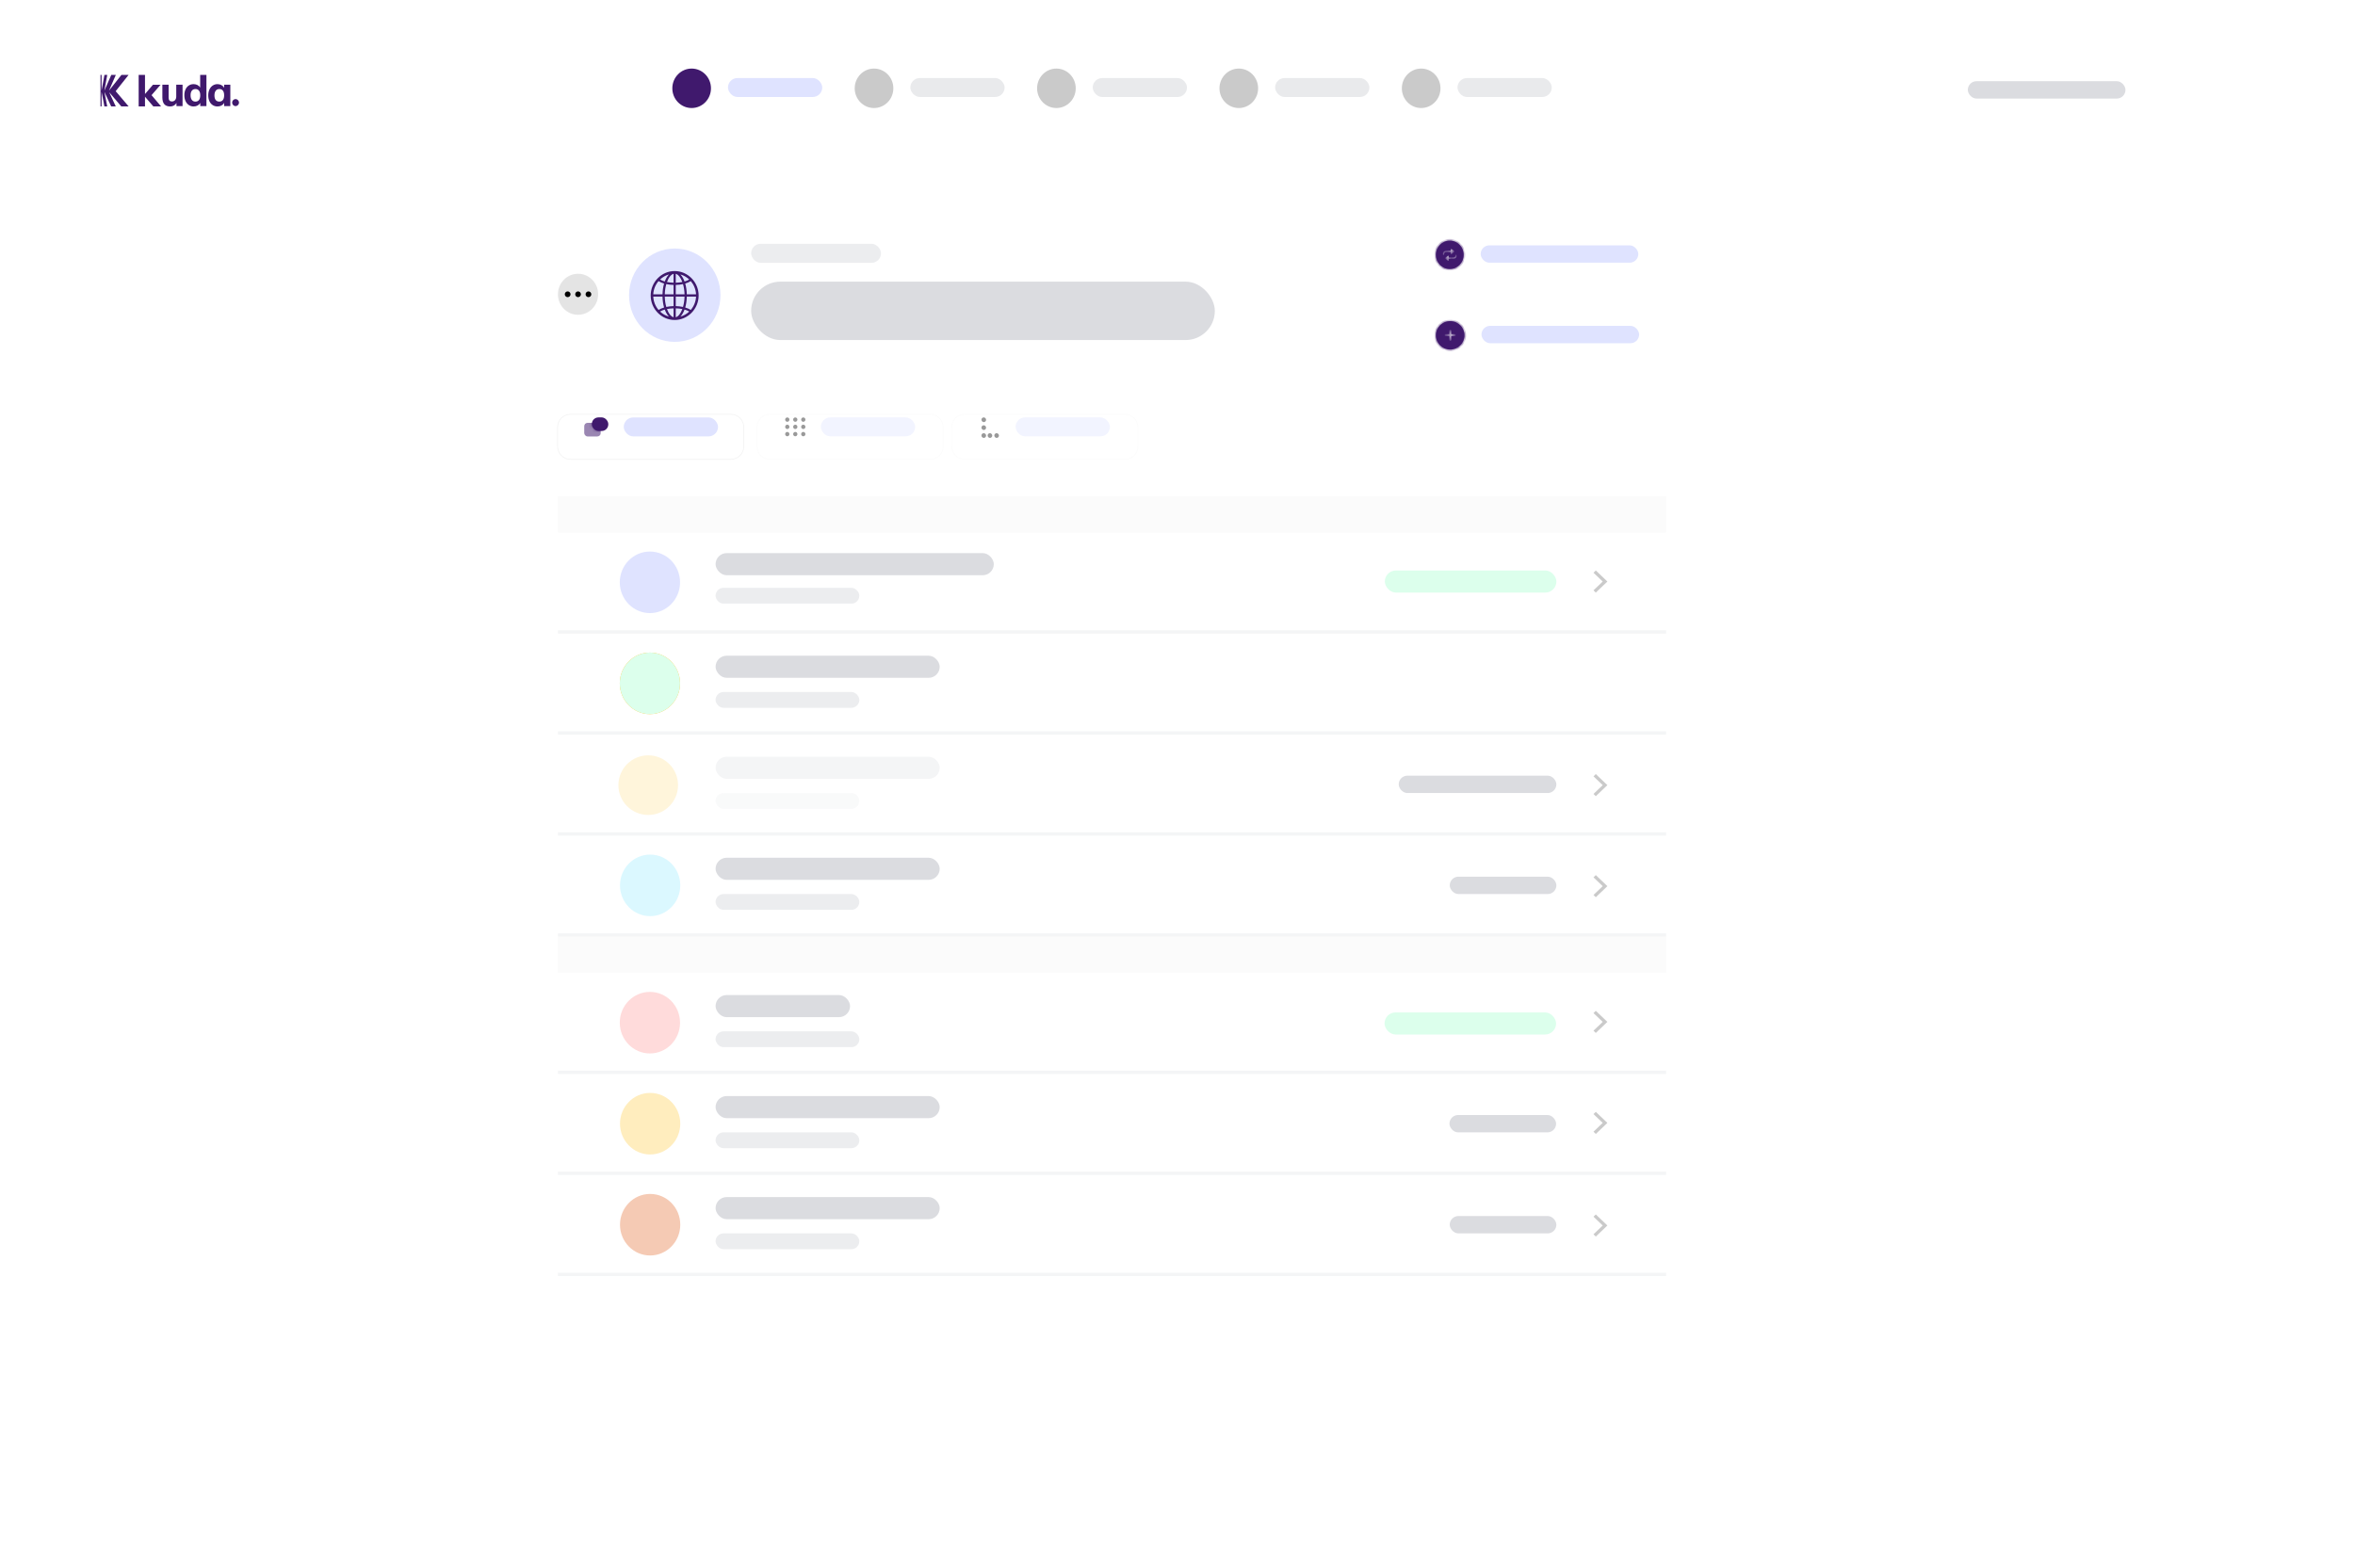 <svg viewBox="0 0 710 473" fill="none" xmlns="http://www.w3.org/2000/svg"><g filter="url(#filter0_di_633_775)"><rect y="0.273" width="671" height="433.453" rx="20" fill="white"></rect></g><rect y="10.685" width="671" height="406.953" fill="white" fill-opacity="0.1"></rect><path d="M55.038 25.535V32.003H53.201V31.058C53.001 31.398 52.738 31.658 52.413 31.837C52.088 32.016 51.722 32.105 51.314 32.105C50.522 32.105 49.93 31.879 49.539 31.428C49.147 30.977 48.951 30.296 48.951 29.386V25.535H50.839V29.424C50.839 30.207 51.168 30.599 51.826 30.599C52.218 30.599 52.534 30.462 52.776 30.19C53.017 29.918 53.138 29.56 53.138 29.118V25.535H55.038ZM62.237 22.585V32.003H60.375V31.045C60.183 31.377 59.912 31.637 59.562 31.824C59.212 32.011 58.817 32.105 58.375 32.105C57.833 32.105 57.35 31.965 56.925 31.679C56.5 31.394 56.171 30.994 55.934 30.479C55.696 29.964 55.58 29.377 55.58 28.713C55.58 28.049 55.696 27.466 55.934 26.96C56.171 26.454 56.5 26.062 56.921 25.786C57.342 25.509 57.825 25.373 58.375 25.373C58.8 25.373 59.187 25.466 59.537 25.645C59.887 25.828 60.158 26.079 60.35 26.403V22.585H62.237ZM60 30.147C60.25 29.82 60.375 29.352 60.375 28.739C60.375 28.135 60.25 27.671 59.996 27.343C59.742 27.015 59.387 26.854 58.929 26.854C58.462 26.854 58.1 27.015 57.842 27.339C57.584 27.662 57.454 28.122 57.454 28.718C57.454 29.33 57.584 29.803 57.842 30.139C58.1 30.475 58.462 30.641 58.929 30.641C59.396 30.637 59.75 30.475 60 30.147ZM69.44 25.535V32.003H67.578V31.045C67.386 31.377 67.115 31.637 66.765 31.824C66.415 32.011 66.02 32.105 65.578 32.105C65.028 32.105 64.545 31.969 64.124 31.696C63.703 31.424 63.374 31.037 63.137 30.53C62.899 30.024 62.783 29.441 62.783 28.777C62.783 28.113 62.899 27.522 63.137 27.003C63.374 26.483 63.703 26.083 64.128 25.798C64.553 25.513 65.037 25.373 65.578 25.373C66.02 25.373 66.415 25.471 66.765 25.666C67.115 25.862 67.386 26.126 67.578 26.458V25.535H69.44ZM67.203 30.152C67.453 29.828 67.578 29.36 67.578 28.747C67.578 28.135 67.453 27.666 67.203 27.339C66.953 27.011 66.595 26.849 66.128 26.849C65.661 26.849 65.299 27.02 65.041 27.36C64.782 27.701 64.653 28.173 64.653 28.777C64.653 29.381 64.778 29.841 65.032 30.16C65.287 30.479 65.649 30.637 66.124 30.637C66.595 30.637 66.953 30.475 67.203 30.152ZM48.572 32.096H46.231L43.715 29.164V32.096H41.807V22.585H43.715V28.36L46.118 25.556H48.41L45.689 28.696L48.572 32.096Z" fill="#40196D"></path><path d="M36.569 32.096L32.907 27.79L34.907 32.096H33.52L31.478 27.705L32.328 32.096H31.474L30.624 27.696V32.096H30.291V22.585H30.624V27.33L31.487 22.585H32.337L31.47 27.352L33.553 22.585H34.924L32.853 27.335L36.615 22.585H38.769L34.874 27.496L38.786 32.096H36.569Z" fill="#40196D"></path><path d="M71.019 31.994C71.59 31.994 72.053 31.522 72.053 30.939C72.053 30.356 71.59 29.884 71.019 29.884C70.449 29.884 69.986 30.356 69.986 30.939C69.986 31.522 70.449 31.994 71.019 31.994Z" fill="#40196D"></path><rect x="593.27" y="24.487" width="47.529" height="5.236" rx="2.618" fill="#DBDCE0"></rect><ellipse cx="208.522" cy="26.628" rx="5.825" ry="5.95" fill="#40196D"></ellipse><rect x="219.473" y="23.535" width="28.424" height="5.712" rx="2.856" fill="#DFE3FF"></rect><ellipse cx="263.506" cy="26.628" rx="5.825" ry="5.95" fill="#CACACA"></ellipse><rect opacity="0.6" x="274.457" y="23.535" width="28.424" height="5.712" rx="2.856" fill="#DBDCE0"></rect><ellipse cx="318.493" cy="26.628" rx="5.825" ry="5.95" fill="#CACACA"></ellipse><rect opacity="0.6" x="329.443" y="23.535" width="28.424" height="5.712" rx="2.856" fill="#DBDCE0"></rect><ellipse cx="373.479" cy="26.628" rx="5.825" ry="5.95" fill="#CACACA"></ellipse><rect opacity="0.6" x="384.43" y="23.535" width="28.424" height="5.712" rx="2.856" fill="#DBDCE0"></rect><ellipse cx="428.461" cy="26.628" rx="5.825" ry="5.95" fill="#CACACA"></ellipse><rect opacity="0.6" x="439.412" y="23.535" width="28.424" height="5.712" rx="2.856" fill="#DBDCE0"></rect><g filter="url(#filter1_d_633_775)"><path d="M168.217 125.871C168.217 123.768 169.886 122.063 171.945 122.063H220.406C222.464 122.063 224.133 123.768 224.133 125.871V131.582C224.133 133.685 222.464 135.39 220.406 135.39H171.945C169.886 135.39 168.217 133.685 168.217 131.582V125.871Z" fill="white"></path></g><g filter="url(#filter2_d_633_775)"><path fill-rule="evenodd" clip-rule="evenodd" d="M171.945 121.825H220.406C222.594 121.825 224.367 123.636 224.367 125.87V131.582C224.367 133.817 222.594 135.628 220.406 135.628H171.945C169.758 135.628 167.984 133.817 167.984 131.582V125.87C167.984 123.636 169.758 121.825 171.945 121.825ZM171.945 122.063C169.886 122.063 168.217 123.768 168.217 125.87V131.582C168.217 133.685 169.886 135.39 171.945 135.39H220.406C222.465 135.39 224.134 133.685 224.134 131.582V125.87C224.134 123.768 222.465 122.063 220.406 122.063H171.945Z" fill="black" fill-opacity="0.05"></path></g><rect x="178.428" y="125.873" width="4.963" height="4.103" rx="2" fill="#40196D"></rect><mask id="mask0_633_775" maskUnits="userSpaceOnUse" x="178" y="125" width="6" height="5" style="mask-type: alpha;"><rect x="178.428" y="125.873" width="4.963" height="4.103" rx="2" fill="white"></rect></mask><g mask="url(#mask0_633_775)"><path opacity="0.527" fill-rule="evenodd" clip-rule="evenodd" d="M176.078 129.631C176.078 128.527 176.974 127.631 178.078 127.631H179.041C180.145 127.631 181.041 128.527 181.041 129.631V129.735C181.041 130.839 180.145 131.735 179.041 131.735H178.078C176.974 131.735 176.078 130.839 176.078 129.735V129.631Z" fill="#40196D"></path></g><rect opacity="0.527" x="176.139" y="127.514" width="4.963" height="4.103" rx="1" fill="#40196D"></rect><rect x="188.051" y="125.887" width="28.424" height="5.712" rx="2.856" fill="#DFE3FF"></rect><g opacity="0.3" filter="url(#filter3_d_633_775)"><path d="M228.326 125.871C228.326 123.768 229.995 122.063 232.054 122.063H280.515C282.574 122.063 284.243 123.768 284.243 125.871V131.582C284.243 133.685 282.574 135.39 280.515 135.39H232.054C229.995 135.39 228.326 133.685 228.326 131.582V125.871Z" fill="white"></path></g><g opacity="0.3" filter="url(#filter4_d_633_775)"><path fill-rule="evenodd" clip-rule="evenodd" d="M232.055 121.825H280.516C282.703 121.825 284.476 123.636 284.476 125.87V131.582C284.476 133.817 282.703 135.628 280.516 135.628H232.055C229.867 135.628 228.094 133.817 228.094 131.582V125.87C228.094 123.636 229.867 121.825 232.055 121.825ZM232.055 122.063C229.996 122.063 228.327 123.768 228.327 125.87V131.582C228.327 133.685 229.996 135.39 232.055 135.39H280.516C282.574 135.39 284.243 133.685 284.243 131.582V125.87C284.243 123.768 282.574 122.063 280.516 122.063H232.055Z" fill="black" fill-opacity="0.05"></path></g><path opacity="0.4" fill-rule="evenodd" clip-rule="evenodd" d="M237.357 127.196C237.711 127.196 237.999 126.903 237.999 126.541C237.999 126.179 237.711 125.885 237.357 125.885C237.002 125.885 236.715 126.179 236.715 126.541C236.715 126.903 237.002 127.196 237.357 127.196ZM237.357 129.381C237.711 129.381 237.999 129.088 237.999 128.726C237.999 128.364 237.711 128.07 237.357 128.07C237.002 128.07 236.715 128.364 236.715 128.726C236.715 129.088 237.002 129.381 237.357 129.381ZM237.999 130.912C237.999 131.274 237.711 131.567 237.357 131.567C237.002 131.567 236.715 131.274 236.715 130.912C236.715 130.549 237.002 130.256 237.357 130.256C237.711 130.256 237.999 130.549 237.999 130.912ZM239.768 127.196C240.123 127.196 240.41 126.903 240.41 126.541C240.41 126.179 240.123 125.885 239.768 125.885C239.414 125.885 239.126 126.179 239.126 126.541C239.126 126.903 239.414 127.196 239.768 127.196ZM240.41 128.726C240.41 129.088 240.123 129.381 239.768 129.381C239.414 129.381 239.126 129.088 239.126 128.726C239.126 128.364 239.414 128.07 239.768 128.07C240.123 128.07 240.41 128.364 240.41 128.726ZM239.768 131.567C240.123 131.567 240.41 131.274 240.41 130.912C240.41 130.549 240.123 130.256 239.768 130.256C239.414 130.256 239.126 130.549 239.126 130.912C239.126 131.274 239.414 131.567 239.768 131.567ZM242.823 126.541C242.823 126.903 242.536 127.196 242.181 127.196C241.827 127.196 241.539 126.903 241.539 126.541C241.539 126.179 241.827 125.885 242.181 125.885C242.536 125.885 242.823 126.179 242.823 126.541ZM242.181 129.381C242.536 129.381 242.823 129.088 242.823 128.726C242.823 128.364 242.536 128.07 242.181 128.07C241.827 128.07 241.539 128.364 241.539 128.726C241.539 129.088 241.827 129.381 242.181 129.381ZM242.823 130.912C242.823 131.274 242.536 131.567 242.181 131.567C241.827 131.567 241.539 131.274 241.539 130.912C241.539 130.549 241.827 130.256 242.181 130.256C242.536 130.256 242.823 130.549 242.823 130.912Z" fill="black"></path><rect opacity="0.4" x="247.48" y="125.871" width="28.424" height="5.712" rx="2.856" fill="#DFE3FF"></rect><g opacity="0.3" filter="url(#filter5_d_633_775)"><path d="M287.039 125.871C287.039 123.768 288.708 122.063 290.767 122.063H339.228C341.287 122.063 342.956 123.768 342.956 125.871V131.582C342.956 133.685 341.287 135.39 339.228 135.39H290.767C288.708 135.39 287.039 133.685 287.039 131.582V125.871Z" fill="white"></path></g><g opacity="0.3" filter="url(#filter6_d_633_775)"><path fill-rule="evenodd" clip-rule="evenodd" d="M290.767 121.825H339.229C341.416 121.825 343.189 123.636 343.189 125.87V131.582C343.189 133.817 341.416 135.628 339.229 135.628H290.767C288.58 135.628 286.807 133.817 286.807 131.582V125.87C286.807 123.636 288.58 121.825 290.767 121.825ZM290.767 122.063C288.709 122.063 287.04 123.768 287.04 125.87V131.582C287.04 133.685 288.709 135.39 290.767 135.39H339.229C341.287 135.39 342.956 133.685 342.956 131.582V125.87C342.956 123.768 341.287 122.063 339.229 122.063H290.767Z" fill="black" fill-opacity="0.05"></path></g><g opacity="0.4"><rect x="295.893" y="125.871" width="1.398" height="1.428" rx="0.699" fill="black"></rect><rect x="295.893" y="128.25" width="1.398" height="1.428" rx="0.699" fill="black"></rect><rect x="295.893" y="130.631" width="1.398" height="1.428" rx="0.699" fill="black"></rect><rect x="297.756" y="130.631" width="1.398" height="1.428" rx="0.699" fill="black"></rect><rect x="299.773" y="130.631" width="1.398" height="1.428" rx="0.699" fill="black"></rect></g><rect opacity="0.4" x="306.193" y="125.871" width="28.424" height="5.712" rx="2.856" fill="#DFE3FF"></rect><rect opacity="0.6" x="168.211" y="149.669" width="334.102" height="10.947" fill="#F9F9F9"></rect><rect x="215.74" y="166.804" width="83.875" height="6.664" rx="3.332" fill="#DBDCE0"></rect><rect opacity="0.5" x="215.74" y="177.275" width="43.335" height="4.76" rx="2.38" fill="#DBDCE0"></rect><rect x="417.506" y="172.04" width="51.723" height="6.664" rx="3.332" fill="#DCFFEC"></rect><path d="M480.412 178.029L481.117 178.704L484.605 175.372V175.372V175.372L481.117 172.04L480.412 172.715L483.192 175.372L480.412 178.029Z" fill="#CACACA"></path><line opacity="0.3" x1="168.211" y1="190.581" x2="502.313" y2="190.581" stroke="#DBDCE0"></line><rect x="215.74" y="197.744" width="67.566" height="6.664" rx="3.332" fill="#DBDCE0"></rect><rect opacity="0.5" x="215.74" y="208.691" width="43.335" height="4.76" rx="2.38" fill="#DBDCE0"></rect><line opacity="0.3" x1="168.211" y1="221.042" x2="502.313" y2="221.042" stroke="#DBDCE0"></line><g opacity="0.3"><rect x="215.74" y="228.206" width="67.566" height="6.664" rx="3.332" fill="#DBDCE0"></rect><rect opacity="0.5" x="215.74" y="239.153" width="43.335" height="4.76" rx="2.38" fill="#DBDCE0"></rect></g><path d="M480.412 239.43L481.117 240.104L484.605 236.773V236.773V236.773L481.117 233.441L480.412 234.116L483.192 236.773L480.412 239.43Z" fill="#CACACA"></path><line opacity="0.3" x1="168.211" y1="251.505" x2="502.313" y2="251.505" stroke="#DBDCE0"></line><rect x="215.74" y="258.67" width="67.566" height="6.664" rx="3.332" fill="#DBDCE0"></rect><rect opacity="0.5" x="215.74" y="269.617" width="43.335" height="4.76" rx="2.38" fill="#DBDCE0"></rect><rect x="437.076" y="264.379" width="32.152" height="5.236" rx="2.618" fill="#DBDCE0"></rect><path d="M480.412 269.894L481.117 270.568L484.605 267.237V267.237V267.237L481.117 263.905L480.412 264.579L483.192 267.237L480.412 269.894Z" fill="#CACACA"></path><path fill-rule="evenodd" clip-rule="evenodd" d="M196.006 276.28C201.025 276.28 205.093 272.124 205.093 266.998C205.093 261.872 201.025 257.717 196.006 257.717C190.988 257.717 186.92 261.872 186.92 266.998C186.92 272.124 190.988 276.28 196.006 276.28Z" fill="#DBF8FF"></path><line opacity="0.3" x1="168.211" y1="281.967" x2="502.313" y2="281.967" stroke="#DBDCE0"></line><rect opacity="0.6" x="168.211" y="282.468" width="334.102" height="10.947" fill="#F9F9F9"></rect><rect x="215.74" y="300.077" width="40.54" height="6.664" rx="3.332" fill="#DBDCE0"></rect><rect opacity="0.5" x="215.74" y="311.024" width="43.335" height="4.76" rx="2.38" fill="#DBDCE0"></rect><rect x="417.418" y="305.312" width="51.723" height="6.664" rx="3.332" fill="#DCFFEC"></rect><path d="M480.412 310.826L481.117 311.5L484.605 308.169V308.169V308.169L481.117 304.837L480.412 305.512L483.192 308.169L480.412 310.826Z" fill="#CACACA"></path><path fill-rule="evenodd" clip-rule="evenodd" d="M195.936 317.687C200.954 317.687 205.023 313.531 205.023 308.405C205.023 303.279 200.954 299.124 195.936 299.124C190.918 299.124 186.85 303.279 186.85 308.405C186.85 313.531 190.918 317.687 195.936 317.687Z" fill="#FFDBDB"></path><line opacity="0.3" x1="168.211" y1="323.377" x2="502.313" y2="323.377" stroke="#DBDCE0"></line><rect x="215.74" y="330.542" width="67.566" height="6.664" rx="3.332" fill="#DBDCE0"></rect><rect opacity="0.5" x="215.74" y="341.489" width="43.335" height="4.76" rx="2.38" fill="#DBDCE0"></rect><rect x="436.992" y="336.252" width="32.152" height="5.236" rx="2.618" fill="#DBDCE0"></rect><path d="M480.412 341.288L481.117 341.963L484.605 338.631V338.631V338.631L481.117 335.299L480.412 335.974L483.192 338.631L480.412 341.288Z" fill="#CACACA"></path><path fill-rule="evenodd" clip-rule="evenodd" d="M196.006 348.151C201.025 348.151 205.093 343.996 205.093 338.87C205.093 333.744 201.025 329.588 196.006 329.588C190.988 329.588 186.92 333.744 186.92 338.87C186.92 343.996 190.988 348.151 196.006 348.151Z" fill="#FFC325" fill-opacity="0.3"></path><line opacity="0.3" x1="168.211" y1="353.839" x2="502.313" y2="353.839" stroke="#DBDCE0"></line><rect x="215.74" y="361.004" width="67.566" height="6.664" rx="3.332" fill="#DBDCE0"></rect><rect opacity="0.5" x="215.74" y="371.951" width="43.335" height="4.76" rx="2.38" fill="#DBDCE0"></rect><rect x="437.07" y="366.716" width="32.152" height="5.236" rx="2.618" fill="#DBDCE0"></rect><path d="M480.412 372.229L481.117 372.903L484.605 369.571V369.571V369.571L481.117 366.24L480.412 366.914L483.192 369.571L480.412 372.229Z" fill="#CACACA"></path><path opacity="0.3" fill-rule="evenodd" clip-rule="evenodd" d="M196.006 378.615C201.025 378.615 205.093 374.46 205.093 369.334C205.093 364.208 201.025 360.052 196.006 360.052C190.988 360.052 186.92 364.208 186.92 369.334C186.92 374.46 190.988 378.615 196.006 378.615Z" fill="#DD4E05"></path><line opacity="0.3" x1="168.211" y1="384.303" x2="502.313" y2="384.303" stroke="#DBDCE0"></line><ellipse cx="195.94" cy="175.609" rx="9.086" ry="9.281" fill="#DFE3FF"></ellipse><ellipse cx="195.94" cy="206.073" rx="9.086" ry="9.281" fill="#FFC325"></ellipse><ellipse cx="195.94" cy="206.073" rx="9.086" ry="9.281" fill="#DCFFEC"></ellipse><circle cx="195.432" cy="236.775" r="8.991" fill="#FFF5DB"></circle><rect x="421.693" y="233.917" width="47.529" height="5.236" rx="2.618" fill="#DBDCE0"></rect><g filter="url(#filter7_d_633_775)"><rect x="426.83" y="67.325" width="75.487" height="19.039" rx="4" fill="white"></rect></g><rect x="446.402" y="73.99" width="47.529" height="5.236" rx="2.618" fill="#DFE3FF"></rect><mask id="path-81-inside-1_633_775" fill="white"><path fill-rule="evenodd" clip-rule="evenodd" d="M437.084 81.13C439.4 81.13 441.277 79.213 441.277 76.847C441.277 74.481 439.4 72.563 437.084 72.563C434.768 72.563 432.891 74.481 432.891 76.847C432.891 79.213 434.768 81.13 437.084 81.13ZM435.188 76.92C435.077 76.92 434.988 76.829 434.988 76.716V76.557C434.988 75.991 435.373 75.632 435.985 75.632H437.382V75.204C437.382 75.104 437.447 75.038 437.549 75.038C437.593 75.038 437.638 75.055 437.674 75.085L438.409 75.7C438.496 75.772 438.498 75.893 438.409 75.965L437.674 76.576C437.638 76.606 437.593 76.623 437.549 76.623C437.447 76.623 437.382 76.559 437.382 76.457V76.034H435.943C435.608 76.034 435.39 76.253 435.39 76.589V76.716C435.39 76.829 435.3 76.92 435.188 76.92ZM436.62 77.078C436.722 77.078 436.787 77.142 436.787 77.244V77.663H438.226C438.561 77.663 438.78 77.444 438.78 77.108V76.98C438.78 76.867 438.869 76.776 438.982 76.776C439.092 76.776 439.181 76.867 439.181 76.98V77.139C439.181 77.705 438.796 78.065 438.184 78.065H436.787V78.496C436.787 78.597 436.722 78.662 436.62 78.662C436.576 78.662 436.531 78.645 436.495 78.616L435.76 78.001C435.671 77.927 435.673 77.805 435.76 77.735L436.495 77.125C436.531 77.095 436.576 77.078 436.62 77.078Z"></path></mask><path fill-rule="evenodd" clip-rule="evenodd" d="M437.084 81.13C439.4 81.13 441.277 79.213 441.277 76.847C441.277 74.481 439.4 72.563 437.084 72.563C434.768 72.563 432.891 74.481 432.891 76.847C432.891 79.213 434.768 81.13 437.084 81.13ZM435.188 76.92C435.077 76.92 434.988 76.829 434.988 76.716V76.557C434.988 75.991 435.373 75.632 435.985 75.632H437.382V75.204C437.382 75.104 437.447 75.038 437.549 75.038C437.593 75.038 437.638 75.055 437.674 75.085L438.409 75.7C438.496 75.772 438.498 75.893 438.409 75.965L437.674 76.576C437.638 76.606 437.593 76.623 437.549 76.623C437.447 76.623 437.382 76.559 437.382 76.457V76.034H435.943C435.608 76.034 435.39 76.253 435.39 76.589V76.716C435.39 76.829 435.3 76.92 435.188 76.92ZM436.62 77.078C436.722 77.078 436.787 77.142 436.787 77.244V77.663H438.226C438.561 77.663 438.78 77.444 438.78 77.108V76.98C438.78 76.867 438.869 76.776 438.982 76.776C439.092 76.776 439.181 76.867 439.181 76.98V77.139C439.181 77.705 438.796 78.065 438.184 78.065H436.787V78.496C436.787 78.597 436.722 78.662 436.62 78.662C436.576 78.662 436.531 78.645 436.495 78.616L435.76 78.001C435.671 77.927 435.673 77.805 435.76 77.735L436.495 77.125C436.531 77.095 436.576 77.078 436.62 77.078Z" fill="#40196D"></path><path d="M437.382 75.632V76.132H437.882V75.632H437.382ZM437.674 75.085L437.352 75.468L437.353 75.468L437.674 75.085ZM438.409 75.7L438.088 76.083L438.09 76.085L438.409 75.7ZM438.409 75.965L438.095 75.576L438.089 75.581L438.409 75.965ZM437.674 76.576L437.354 76.191L437.352 76.193L437.674 76.576ZM437.382 76.034H437.882V75.534H437.382V76.034ZM436.787 77.663H436.287V78.163H436.787V77.663ZM436.787 78.065V77.565H436.287V78.065H436.787ZM436.495 78.616L436.817 78.233L436.816 78.232L436.495 78.616ZM435.76 78.001L436.081 77.617L436.08 77.617L435.76 78.001ZM435.76 77.735L436.073 78.125L436.08 78.12L435.76 77.735ZM436.495 77.125L436.815 77.509L436.817 77.507L436.495 77.125ZM440.777 76.847C440.777 78.947 439.114 80.63 437.084 80.63V81.63C439.686 81.63 441.777 79.479 441.777 76.847H440.777ZM437.084 73.063C439.114 73.063 440.777 74.747 440.777 76.847H441.777C441.777 74.215 439.686 72.063 437.084 72.063V73.063ZM433.391 76.847C433.391 74.747 435.054 73.063 437.084 73.063V72.063C434.482 72.063 432.391 74.215 432.391 76.847H433.391ZM437.084 80.63C435.054 80.63 433.391 78.947 433.391 76.847H432.391C432.391 79.479 434.482 81.63 437.084 81.63V80.63ZM434.488 76.716C434.488 77.095 434.791 77.42 435.188 77.42V76.42C435.363 76.42 435.488 76.563 435.488 76.716H434.488ZM434.488 76.557V76.716H435.488V76.557H434.488ZM435.985 75.132C435.582 75.132 435.201 75.251 434.916 75.516C434.628 75.784 434.488 76.156 434.488 76.557H435.488C435.488 76.392 435.54 76.301 435.597 76.248C435.658 76.192 435.776 76.132 435.985 76.132V75.132ZM437.382 75.132H435.985V76.132H437.382V75.132ZM436.882 75.204V75.632H437.882V75.204H436.882ZM437.549 74.538C437.388 74.538 437.211 74.592 437.073 74.731C436.936 74.868 436.882 75.045 436.882 75.204H437.882C437.882 75.263 437.861 75.357 437.781 75.436C437.701 75.517 437.608 75.538 437.549 75.538V74.538ZM437.996 74.702C437.875 74.6 437.716 74.538 437.549 74.538V75.538C437.469 75.538 437.402 75.51 437.352 75.468L437.996 74.702ZM438.73 75.316L437.995 74.701L437.353 75.468L438.088 76.083L438.73 75.316ZM438.723 76.354C439.068 76.076 439.05 75.581 438.728 75.314L438.09 76.085C438.027 76.033 437.976 75.944 437.975 75.835C437.975 75.724 438.027 75.631 438.095 75.576L438.723 76.354ZM437.993 76.96L438.728 76.35L438.089 75.581L437.354 76.191L437.993 76.96ZM437.549 77.123C437.716 77.123 437.875 77.06 437.996 76.959L437.352 76.193C437.402 76.151 437.469 76.123 437.549 76.123V77.123ZM436.882 76.457C436.882 76.615 436.935 76.793 437.075 76.933C437.215 77.072 437.393 77.123 437.549 77.123V76.123C437.603 76.123 437.698 76.142 437.78 76.223C437.862 76.305 437.882 76.401 437.882 76.457H436.882ZM436.882 76.034V76.457H437.882V76.034H436.882ZM435.943 76.534H437.382V75.534H435.943V76.534ZM435.89 76.589C435.89 76.559 435.894 76.543 435.896 76.538C435.898 76.533 435.898 76.534 435.895 76.538C435.891 76.542 435.889 76.542 435.894 76.54C435.899 76.538 435.914 76.534 435.943 76.534V75.534C435.665 75.534 435.391 75.627 435.187 75.832C434.982 76.037 434.89 76.31 434.89 76.589H435.89ZM435.89 76.716V76.589H434.89V76.716H435.89ZM435.188 77.42C435.583 77.42 435.89 77.099 435.89 76.716H434.89C434.89 76.559 435.017 76.42 435.188 76.42V77.42ZM437.287 77.244C437.287 77.086 437.235 76.907 437.094 76.768C436.954 76.629 436.777 76.578 436.62 76.578V77.578C436.566 77.578 436.471 77.559 436.389 77.477C436.307 77.395 436.287 77.3 436.287 77.244H437.287ZM437.287 77.663V77.244H436.287V77.663H437.287ZM438.226 77.163H436.787V78.163H438.226V77.163ZM438.28 77.108C438.28 77.137 438.275 77.153 438.273 77.159C438.271 77.163 438.271 77.162 438.274 77.158C438.278 77.154 438.28 77.154 438.276 77.156C438.27 77.158 438.255 77.163 438.226 77.163V78.163C438.504 78.163 438.778 78.07 438.982 77.864C439.187 77.659 439.28 77.386 439.28 77.108H438.28ZM438.28 76.98V77.108H439.28V76.98H438.28ZM438.982 76.276C438.586 76.276 438.28 76.598 438.28 76.98H439.28C439.28 77.137 439.152 77.276 438.982 77.276V76.276ZM439.681 76.98C439.681 76.601 439.378 76.276 438.982 76.276V77.276C438.806 77.276 438.681 77.133 438.681 76.98H439.681ZM439.681 77.139V76.98H438.681V77.139H439.681ZM438.184 78.565C438.587 78.565 438.968 78.445 439.253 78.181C439.542 77.912 439.681 77.541 439.681 77.139H438.681C438.681 77.304 438.629 77.395 438.572 77.448C438.511 77.504 438.393 77.565 438.184 77.565V78.565ZM436.787 78.565H438.184V77.565H436.787V78.565ZM437.287 78.496V78.065H436.287V78.496H437.287ZM436.62 79.162C436.781 79.162 436.958 79.108 437.096 78.97C437.233 78.832 437.287 78.656 437.287 78.496H436.287C436.287 78.437 436.308 78.344 436.388 78.264C436.468 78.184 436.561 78.162 436.62 78.162V79.162ZM436.173 78.998C436.295 79.1 436.453 79.162 436.62 79.162V78.162C436.7 78.162 436.767 78.191 436.817 78.233L436.173 78.998ZM435.439 78.385L436.175 78.999L436.816 78.232L436.081 77.617L435.439 78.385ZM435.447 77.345C435.11 77.615 435.111 78.111 435.441 78.385L436.08 77.617C436.143 77.669 436.194 77.759 436.194 77.869C436.193 77.979 436.141 78.07 436.073 78.125L435.447 77.345ZM436.176 76.74L435.441 77.35L436.08 78.12L436.815 77.509L436.176 76.74ZM436.62 76.578C436.453 76.578 436.295 76.64 436.173 76.742L436.817 77.507C436.767 77.55 436.7 77.578 436.62 77.578V76.578Z" fill="#40196D" mask="url(#path-81-inside-1_633_775)"></path><g filter="url(#filter8_d_633_775)"><rect x="426.83" y="91.601" width="75.487" height="19.039" rx="4" fill="white"></rect></g><rect x="446.646" y="98.266" width="47.529" height="5.236" rx="2.618" fill="#DFE3FF"></rect><mask id="path-85-inside-2_633_775" fill="white"><path fill-rule="evenodd" clip-rule="evenodd" d="M441.522 101.121C441.522 103.487 439.59 105.405 437.206 105.405C434.823 105.405 432.891 103.487 432.891 101.121C432.891 98.755 434.823 96.837 437.206 96.837C439.59 96.837 441.522 98.755 441.522 101.121ZM435.529 101.045C435.529 100.892 435.653 100.767 435.806 100.767H436.954V99.736C436.954 99.581 437.079 99.456 437.233 99.456C437.388 99.456 437.513 99.581 437.513 99.736V100.767H438.608C438.761 100.767 438.886 100.892 438.886 101.045C438.886 101.198 438.761 101.323 438.608 101.323H437.513V102.508C437.513 102.662 437.388 102.788 437.233 102.788C437.079 102.788 436.954 102.662 436.954 102.508V101.323H435.806C435.653 101.323 435.529 101.198 435.529 101.045Z"></path></mask><path fill-rule="evenodd" clip-rule="evenodd" d="M441.522 101.121C441.522 103.487 439.59 105.405 437.206 105.405C434.823 105.405 432.891 103.487 432.891 101.121C432.891 98.755 434.823 96.837 437.206 96.837C439.59 96.837 441.522 98.755 441.522 101.121ZM435.529 101.045C435.529 100.892 435.653 100.767 435.806 100.767H436.954V99.736C436.954 99.581 437.079 99.456 437.233 99.456C437.388 99.456 437.513 99.581 437.513 99.736V100.767H438.608C438.761 100.767 438.886 100.892 438.886 101.045C438.886 101.198 438.761 101.323 438.608 101.323H437.513V102.508C437.513 102.662 437.388 102.788 437.233 102.788C437.079 102.788 436.954 102.662 436.954 102.508V101.323H435.806C435.653 101.323 435.529 101.198 435.529 101.045Z" fill="#40196D"></path><path d="M436.954 100.767V101.267H437.454V100.767H436.954ZM437.513 100.767H437.013V101.267H437.513V100.767ZM437.513 101.323V100.823H437.013V101.323H437.513ZM436.954 101.323H437.454V100.823H436.954V101.323ZM437.206 105.905C439.862 105.905 442.022 103.767 442.022 101.121H441.022C441.022 103.207 439.317 104.905 437.206 104.905V105.905ZM432.391 101.121C432.391 103.767 434.55 105.905 437.206 105.905V104.905C435.095 104.905 433.391 103.207 433.391 101.121H432.391ZM437.206 96.337C434.55 96.337 432.391 98.476 432.391 101.121H433.391C433.391 99.035 435.095 97.337 437.206 97.337V96.337ZM442.022 101.121C442.022 98.476 439.862 96.337 437.206 96.337V97.337C439.317 97.337 441.022 99.035 441.022 101.121H442.022ZM435.806 100.267C435.377 100.267 435.029 100.615 435.029 101.045H436.029C436.029 101.168 435.929 101.267 435.806 101.267V100.267ZM436.954 100.267H435.806V101.267H436.954V100.267ZM437.454 100.767V99.736H436.454V100.767H437.454ZM437.454 99.736C437.454 99.857 437.355 99.956 437.233 99.956V98.956C436.803 98.956 436.454 99.305 436.454 99.736H437.454ZM437.233 99.956C437.112 99.956 437.013 99.857 437.013 99.736H438.013C438.013 99.305 437.664 98.956 437.233 98.956V99.956ZM437.013 99.736V100.767H438.013V99.736H437.013ZM438.608 100.267H437.513V101.267H438.608V100.267ZM439.386 101.045C439.386 100.615 439.037 100.267 438.608 100.267V101.267C438.485 101.267 438.386 101.168 438.386 101.045H439.386ZM438.608 101.823C439.037 101.823 439.386 101.474 439.386 101.045H438.386C438.386 100.922 438.485 100.823 438.608 100.823V101.823ZM437.513 101.823H438.608V100.823H437.513V101.823ZM437.013 101.323V102.508H438.013V101.323H437.013ZM437.013 102.508C437.013 102.386 437.112 102.288 437.233 102.288V103.288C437.664 103.288 438.013 102.939 438.013 102.508H437.013ZM437.233 102.288C437.355 102.288 437.454 102.386 437.454 102.508H436.454C436.454 102.939 436.803 103.288 437.233 103.288V102.288ZM437.454 102.508V101.323H436.454V102.508H437.454ZM435.806 101.823H436.954V100.823H435.806V101.823ZM435.029 101.045C435.029 101.474 435.377 101.823 435.806 101.823V100.823C435.929 100.823 436.029 100.922 436.029 101.045H435.029Z" fill="#40196D" mask="url(#path-85-inside-2_633_775)"></path><path d="M217.218 89.021C217.218 96.797 211.047 103.101 203.434 103.101C195.822 103.101 189.65 96.797 189.65 89.021C189.65 81.245 195.822 74.941 203.434 74.941C211.047 74.941 217.218 81.245 217.218 89.021Z" fill="#DFE3FF"></path><path fill-rule="evenodd" clip-rule="evenodd" d="M203.401 81.742C199.428 81.742 196.174 85.072 196.174 89.119C196.174 93.167 199.436 96.497 203.401 96.497C207.366 96.497 210.628 93.167 210.628 89.119C210.628 85.072 207.366 81.742 203.401 81.742ZM203.071 85.256C202.343 85.238 201.683 85.164 201.085 85.045C201.338 84.355 201.65 83.778 201.999 83.351C202.333 82.941 202.697 82.675 203.071 82.575V85.256ZM203.731 85.256V82.576C204.101 82.676 204.464 82.941 204.798 83.351C205.147 83.778 205.461 84.356 205.716 85.045C205.118 85.163 204.453 85.238 203.731 85.256ZM200.421 84.889C199.877 84.732 199.402 84.529 199.003 84.292C199.751 83.582 200.668 83.044 201.681 82.759C201.187 83.268 200.752 83.988 200.421 84.889ZM206.381 84.888C206.05 83.988 205.615 83.268 205.121 82.759C206.134 83.044 207.051 83.581 207.798 84.291C207.393 84.529 206.919 84.731 206.381 84.888ZM200.214 85.507C199.568 85.319 199.002 85.066 198.541 84.773C197.613 85.853 197.028 87.242 196.95 88.767H199.74C199.768 87.55 199.936 86.448 200.214 85.507ZM207.062 88.767C207.034 87.549 206.859 86.447 206.587 85.507C207.234 85.319 207.799 85.066 208.261 84.773C209.182 85.853 209.774 87.243 209.852 88.767H207.062ZM200.423 88.767C200.451 87.643 200.618 86.589 200.877 85.675C201.552 85.826 202.289 85.911 203.071 85.93V88.767H200.423ZM203.731 88.767V85.93C204.513 85.911 205.25 85.826 205.918 85.675C206.184 86.588 206.351 87.643 206.38 88.767H203.731ZM198.542 93.466C197.612 92.378 197.021 90.981 196.95 89.441H199.739C199.761 90.674 199.936 91.784 200.214 92.739C199.569 92.927 199.003 93.173 198.542 93.466ZM200.877 92.564C200.61 91.65 200.444 90.581 200.422 89.441H203.071V92.316C202.289 92.335 201.551 92.42 200.877 92.564ZM203.731 92.316V89.441H206.38C206.351 90.581 206.184 91.65 205.918 92.564C205.25 92.42 204.513 92.335 203.731 92.316ZM206.588 92.739C206.866 91.784 207.034 90.674 207.062 89.441H209.853C209.781 90.981 209.189 92.385 208.254 93.466C207.798 93.172 207.233 92.927 206.588 92.739ZM201.999 94.896C201.65 94.468 201.337 93.89 201.085 93.2C201.682 93.076 202.342 93.008 203.071 92.99V95.671C202.697 95.571 202.333 95.305 201.999 94.896ZM203.731 95.671V92.99C204.454 93.008 205.119 93.076 205.717 93.2C205.461 93.89 205.147 94.468 204.798 94.896C204.464 95.305 204.101 95.57 203.731 95.671ZM201.666 95.472C200.66 95.187 199.75 94.657 199.003 93.954C199.407 93.712 199.876 93.514 200.421 93.358C200.745 94.25 201.178 94.967 201.666 95.472ZM205.13 95.478C205.622 94.969 206.05 94.25 206.38 93.358C206.92 93.514 207.395 93.712 207.799 93.954C207.053 94.663 206.142 95.189 205.13 95.478Z" fill="#40196D"></path><rect opacity="0.5" x="226.463" y="73.513" width="39.142" height="5.749" rx="2.875" fill="#DBDCE0"></rect><rect x="226.463" y="84.936" width="139.792" height="17.611" rx="8.806" fill="#DBDCE0"></rect><ellipse opacity="0.5" cx="174.272" cy="88.744" rx="6.058" ry="6.188" fill="#CACACA"></ellipse><path d="M172.008 88.744C172.008 88.264 171.625 87.878 171.14 87.878C170.663 87.878 170.275 88.264 170.275 88.744C170.275 89.225 170.663 89.611 171.14 89.611C171.621 89.611 172.008 89.225 172.008 88.744ZM175.131 88.744C175.131 88.264 174.752 87.878 174.276 87.878C173.799 87.878 173.416 88.264 173.416 88.744C173.416 89.225 173.799 89.611 174.276 89.611C174.748 89.611 175.131 89.225 175.131 88.744ZM178.271 88.744C178.271 88.264 177.888 87.878 177.412 87.878C176.926 87.878 176.543 88.264 176.543 88.744C176.543 89.225 176.926 89.611 177.412 89.611C177.884 89.611 178.271 89.225 178.271 88.744Z" fill="black"></path><defs><filter id="filter0_di_633_775" x="0" y="0.273" width="710" height="472.453" filterUnits="userSpaceOnUse" color-interpolation-filters="sRGB"><feFlood flood-opacity="0" result="BackgroundImageFix"></feFlood><feColorMatrix in="SourceAlpha" type="matrix" values="0 0 0 0 0 0 0 0 0 0 0 0 0 0 0 0 0 0 127 0" result="hardAlpha"></feColorMatrix><feOffset dx="24" dy="24"></feOffset><feGaussianBlur stdDeviation="7.5"></feGaussianBlur><feComposite in2="hardAlpha" operator="out"></feComposite><feColorMatrix type="matrix" values="0 0 0 0 0.251 0 0 0 0 0.098 0 0 0 0 0.427 0 0 0 0.1 0"></feColorMatrix><feBlend mode="normal" in2="BackgroundImageFix" result="effect1_dropShadow_633_775"></feBlend><feBlend mode="normal" in="SourceGraphic" in2="effect1_dropShadow_633_775" result="shape"></feBlend><feColorMatrix in="SourceAlpha" type="matrix" values="0 0 0 0 0 0 0 0 0 0 0 0 0 0 0 0 0 0 127 0" result="hardAlpha"></feColorMatrix><feOffset></feOffset><feGaussianBlur stdDeviation="5"></feGaussianBlur><feComposite in2="hardAlpha" operator="arithmetic" k2="-1" k3="1"></feComposite><feColorMatrix type="matrix" values="0 0 0 0 0.251 0 0 0 0 0.098 0 0 0 0 0.427 0 0 0 0.1 0"></feColorMatrix><feBlend mode="normal" in2="shape" result="effect2_innerShadow_633_775"></feBlend></filter><filter id="filter1_d_633_775" x="160.217" y="117.063" width="71.916" height="29.327" filterUnits="userSpaceOnUse" color-interpolation-filters="sRGB"><feFlood flood-opacity="0" result="BackgroundImageFix"></feFlood><feColorMatrix in="SourceAlpha" type="matrix" values="0 0 0 0 0 0 0 0 0 0 0 0 0 0 0 0 0 0 127 0" result="hardAlpha"></feColorMatrix><feOffset dy="3"></feOffset><feGaussianBlur stdDeviation="4"></feGaussianBlur><feColorMatrix type="matrix" values="0 0 0 0 0 0 0 0 0 0 0 0 0 0 0 0 0 0 0.12 0"></feColorMatrix><feBlend mode="normal" in2="BackgroundImageFix" result="effect1_dropShadow_633_775"></feBlend><feBlend mode="normal" in="SourceGraphic" in2="effect1_dropShadow_633_775" result="shape"></feBlend></filter><filter id="filter2_d_633_775" x="159.984" y="116.825" width="72.383" height="29.803" filterUnits="userSpaceOnUse" color-interpolation-filters="sRGB"><feFlood flood-opacity="0" result="BackgroundImageFix"></feFlood><feColorMatrix in="SourceAlpha" type="matrix" values="0 0 0 0 0 0 0 0 0 0 0 0 0 0 0 0 0 0 127 0" result="hardAlpha"></feColorMatrix><feOffset dy="3"></feOffset><feGaussianBlur stdDeviation="4"></feGaussianBlur><feColorMatrix type="matrix" values="0 0 0 0 0 0 0 0 0 0 0 0 0 0 0 0 0 0 0.12 0"></feColorMatrix><feBlend mode="normal" in2="BackgroundImageFix" result="effect1_dropShadow_633_775"></feBlend><feBlend mode="normal" in="SourceGraphic" in2="effect1_dropShadow_633_775" result="shape"></feBlend></filter><filter id="filter3_d_633_775" x="220.326" y="117.063" width="71.916" height="29.327" filterUnits="userSpaceOnUse" color-interpolation-filters="sRGB"><feFlood flood-opacity="0" result="BackgroundImageFix"></feFlood><feColorMatrix in="SourceAlpha" type="matrix" values="0 0 0 0 0 0 0 0 0 0 0 0 0 0 0 0 0 0 127 0" result="hardAlpha"></feColorMatrix><feOffset dy="3"></feOffset><feGaussianBlur stdDeviation="4"></feGaussianBlur><feColorMatrix type="matrix" values="0 0 0 0 0 0 0 0 0 0 0 0 0 0 0 0 0 0 0.12 0"></feColorMatrix><feBlend mode="normal" in2="BackgroundImageFix" result="effect1_dropShadow_633_775"></feBlend><feBlend mode="normal" in="SourceGraphic" in2="effect1_dropShadow_633_775" result="shape"></feBlend></filter><filter id="filter4_d_633_775" x="220.094" y="116.825" width="72.383" height="29.803" filterUnits="userSpaceOnUse" color-interpolation-filters="sRGB"><feFlood flood-opacity="0" result="BackgroundImageFix"></feFlood><feColorMatrix in="SourceAlpha" type="matrix" values="0 0 0 0 0 0 0 0 0 0 0 0 0 0 0 0 0 0 127 0" result="hardAlpha"></feColorMatrix><feOffset dy="3"></feOffset><feGaussianBlur stdDeviation="4"></feGaussianBlur><feColorMatrix type="matrix" values="0 0 0 0 0 0 0 0 0 0 0 0 0 0 0 0 0 0 0.12 0"></feColorMatrix><feBlend mode="normal" in2="BackgroundImageFix" result="effect1_dropShadow_633_775"></feBlend><feBlend mode="normal" in="SourceGraphic" in2="effect1_dropShadow_633_775" result="shape"></feBlend></filter><filter id="filter5_d_633_775" x="279.039" y="117.063" width="71.916" height="29.327" filterUnits="userSpaceOnUse" color-interpolation-filters="sRGB"><feFlood flood-opacity="0" result="BackgroundImageFix"></feFlood><feColorMatrix in="SourceAlpha" type="matrix" values="0 0 0 0 0 0 0 0 0 0 0 0 0 0 0 0 0 0 127 0" result="hardAlpha"></feColorMatrix><feOffset dy="3"></feOffset><feGaussianBlur stdDeviation="4"></feGaussianBlur><feColorMatrix type="matrix" values="0 0 0 0 0 0 0 0 0 0 0 0 0 0 0 0 0 0 0.12 0"></feColorMatrix><feBlend mode="normal" in2="BackgroundImageFix" result="effect1_dropShadow_633_775"></feBlend><feBlend mode="normal" in="SourceGraphic" in2="effect1_dropShadow_633_775" result="shape"></feBlend></filter><filter id="filter6_d_633_775" x="278.807" y="116.825" width="72.383" height="29.803" filterUnits="userSpaceOnUse" color-interpolation-filters="sRGB"><feFlood flood-opacity="0" result="BackgroundImageFix"></feFlood><feColorMatrix in="SourceAlpha" type="matrix" values="0 0 0 0 0 0 0 0 0 0 0 0 0 0 0 0 0 0 127 0" result="hardAlpha"></feColorMatrix><feOffset dy="3"></feOffset><feGaussianBlur stdDeviation="4"></feGaussianBlur><feColorMatrix type="matrix" values="0 0 0 0 0 0 0 0 0 0 0 0 0 0 0 0 0 0 0.12 0"></feColorMatrix><feBlend mode="normal" in2="BackgroundImageFix" result="effect1_dropShadow_633_775"></feBlend><feBlend mode="normal" in="SourceGraphic" in2="effect1_dropShadow_633_775" result="shape"></feBlend></filter><filter id="filter7_d_633_775" x="401.83" y="42.325" width="125.488" height="69.039" filterUnits="userSpaceOnUse" color-interpolation-filters="sRGB"><feFlood flood-opacity="0" result="BackgroundImageFix"></feFlood><feColorMatrix in="SourceAlpha" type="matrix" values="0 0 0 0 0 0 0 0 0 0 0 0 0 0 0 0 0 0 127 0" result="hardAlpha"></feColorMatrix><feOffset></feOffset><feGaussianBlur stdDeviation="12.5"></feGaussianBlur><feColorMatrix type="matrix" values="0 0 0 0 0 0 0 0 0 0 0 0 0 0 0 0 0 0 0.06 0"></feColorMatrix><feBlend mode="normal" in2="BackgroundImageFix" result="effect1_dropShadow_633_775"></feBlend><feBlend mode="normal" in="SourceGraphic" in2="effect1_dropShadow_633_775" result="shape"></feBlend></filter><filter id="filter8_d_633_775" x="401.83" y="66.601" width="125.488" height="69.039" filterUnits="userSpaceOnUse" color-interpolation-filters="sRGB"><feFlood flood-opacity="0" result="BackgroundImageFix"></feFlood><feColorMatrix in="SourceAlpha" type="matrix" values="0 0 0 0 0 0 0 0 0 0 0 0 0 0 0 0 0 0 127 0" result="hardAlpha"></feColorMatrix><feOffset></feOffset><feGaussianBlur stdDeviation="12.5"></feGaussianBlur><feColorMatrix type="matrix" values="0 0 0 0 0 0 0 0 0 0 0 0 0 0 0 0 0 0 0.06 0"></feColorMatrix><feBlend mode="normal" in2="BackgroundImageFix" result="effect1_dropShadow_633_775"></feBlend><feBlend mode="normal" in="SourceGraphic" in2="effect1_dropShadow_633_775" result="shape"></feBlend></filter></defs></svg>